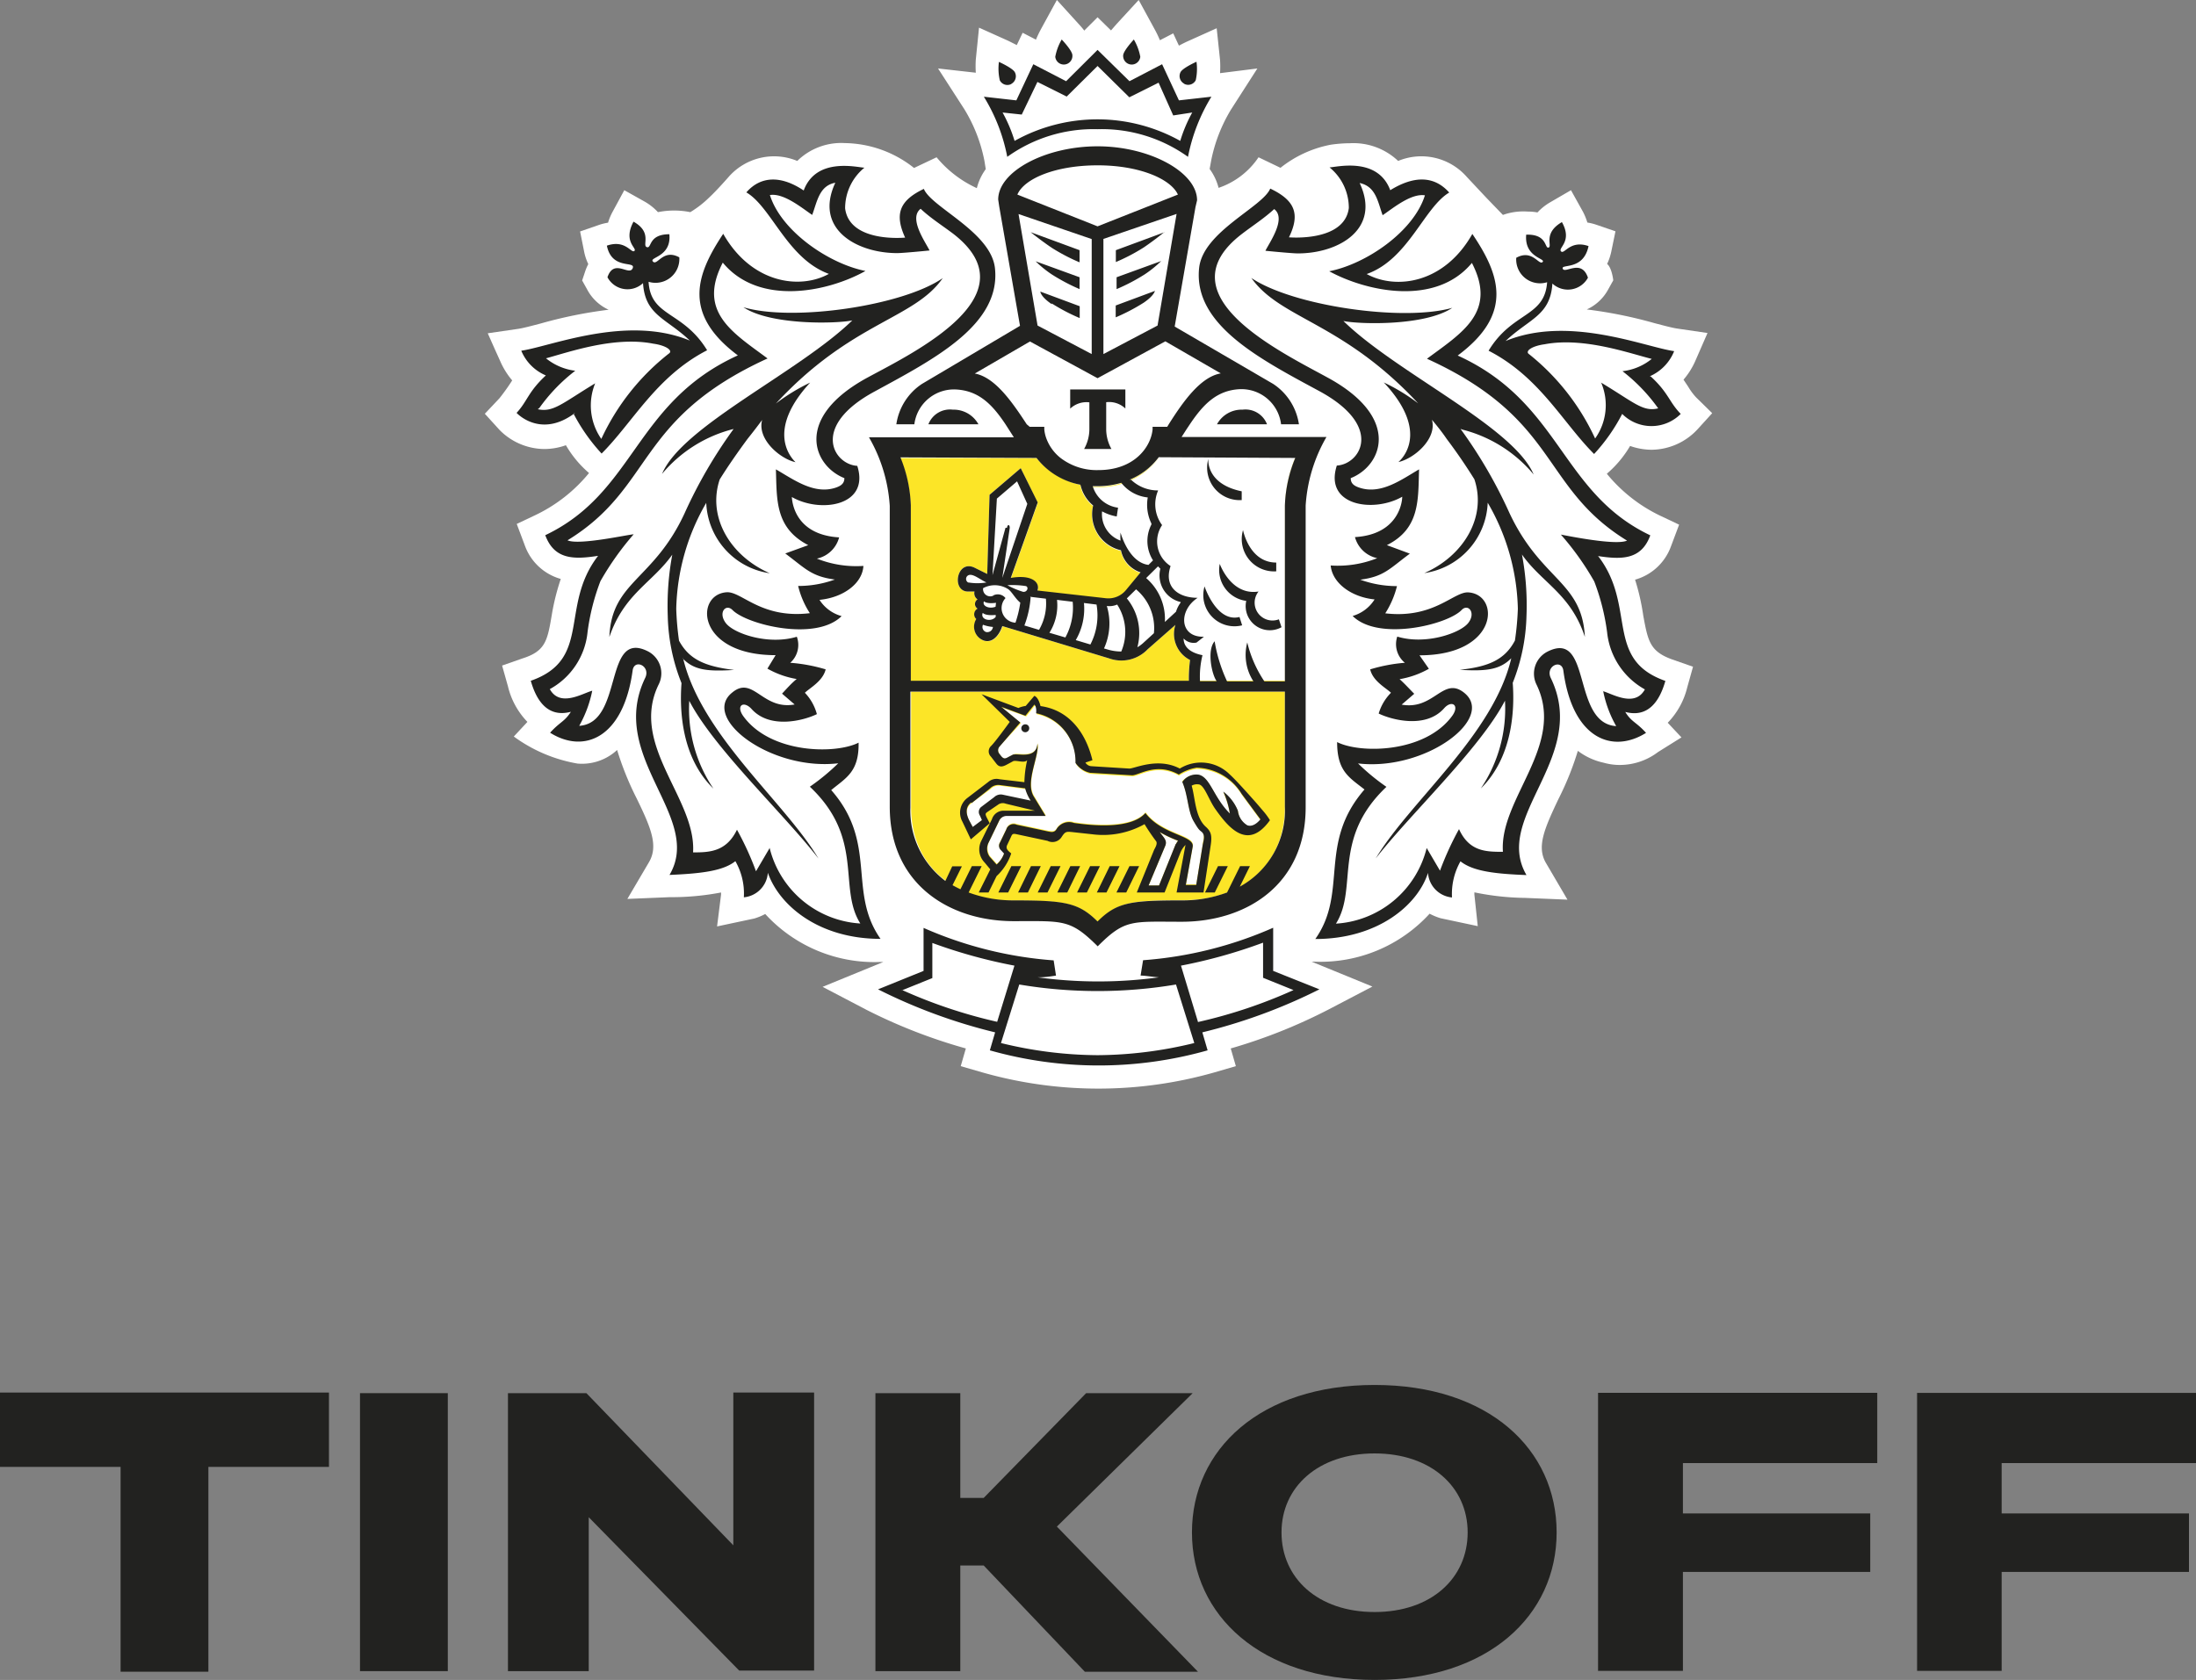 <svg id="Layer_1" data-name="Layer 1" xmlns="http://www.w3.org/2000/svg" viewBox="0 0 150.06 114.82"><rect x="0" y="0" width="150.06" height="114.82" fill="#808080" stroke="none"/><defs><style>.cls-1,.cls-5{fill:#222220;}.cls-2{fill:#dee0e2;}.cls-2,.cls-4,.cls-5{fill-rule:evenodd;}.cls-3{fill:#fff;}.cls-4{fill:#fce527;}</style></defs><title>13</title><path class="cls-1" d="M8.24,100.26H0V95.18H22.48v5.08H14.24v14h-6Z" transform="translate(0 0)"/><path class="cls-1" d="M24.6,114.22v-19h6v19Z" transform="translate(0 0)"/><path class="cls-1" d="M50.11,105.62V95.18h5.52v19H50.51L40.23,103.7v10.52H34.71v-19h5.36Z" transform="translate(0 0)"/><path class="cls-1" d="M65.62,114.22h-5.8v-19h5.8v7.16h1.6l7-7.16h7.28l-9.28,9.12,9.64,9.92H74.13L67.22,107h-1.6Z" transform="translate(0 0)"/><path class="cls-1" d="M106.37,104.74c0,5.68-4.68,10.08-12.44,10.08s-12.48-4.4-12.48-10.08,4.68-10.08,12.48-10.08S106.37,99.06,106.37,104.74Zm-6.08,0c0-3.12-2.52-5.4-6.36-5.4s-6.36,2.28-6.36,5.4,2.48,5.44,6.36,5.44S100.29,107.86,100.29,104.74Z" transform="translate(0 0)"/><path class="cls-1" d="M115,100v3.44h12.8v4H115v6.76h-5.8v-19h19.08V100Z" transform="translate(0 0)"/><path class="cls-1" d="M136.78,100v3.44h12.8v4h-12.8v6.76H131v-19h19.08V100Z" transform="translate(0 0)"/><path class="cls-2" d="M56.8,53.95c1-.83,1.91-1.24,1.87-3.24-1.57.8-6,.76-7.87-1.8-.53-.73,0-1.09.54-.52,1.27,1.44,3.62.79,4.48.37A3.39,3.39,0,0,0,55,47.34c.32-.32,1.23-.79,1.42-1.6A11.35,11.35,0,0,0,54,45.29a1.63,1.63,0,0,0,.46-1.78c-1.93.59-4.31-.21-4.85-.93s0-1.36.46-.9c1,1,5.69,2.16,7.45.41A2.62,2.62,0,0,1,56,41c1.63-.16,2.93-1.12,3-2.32a7.25,7.25,0,0,1-3.18-.5,2,2,0,0,0,1.52-1.45c-3-.18-3.22-2.39-3.23-2.76,1.94,1.12,5.36.62,4.47-2.13-1.61-.09-3.24-2.7,1.2-5.1,4-2.18,8.62-4.54,8.22-8.41-.27-2.48-4.35-4.17-4.87-5.43-1.7.81-2,1.75-1.28,3.33,0,0-3.8.38-4.1-2a3.58,3.58,0,0,1,1.32-2.78c-.43,0-3.29-.77-4.15,1.57-1.61-1.09-3-1.06-4.06.1,1.72,1,2.79,4.53,5.64,5.57-2,1.1-5.31.64-7.22-2.74-1.81,2.73-2.85,5.43,1,8.31-7.07,3.22-7,9.36-13.16,12.29.63,1.67,1.94,1.67,3.61,1.41-2.66,3.45-.39,7.07-4.6,8.54.39,1.41,1.18,2.53,2.74,2.12-.44.69-.73.67-1.42,1.43,2.3,1.45,5,.4,5.65-4.25.11-.83,1.25-.31.86.5-2.62,5.42,4,9.5,1.66,13.48,2.07-.09,3.64-.25,4.51-.95a4.47,4.47,0,0,1,.58,2.48,1.81,1.81,0,0,0,1.64-1.68c.75,2.18,3.42,4.51,7.71,4.51-2.27-3.23-.16-6.52-3.37-10.22m-4.23,4-.92,1.56a20,20,0,0,0-1.3-2.84c-.73,1.52-1.9,1.55-3,1.55C47.58,54.58,43,50.93,45,46.79a1.68,1.68,0,0,0-.72-2.28c-3.06-1.55-1.64,4.89-4.7,5.08a8.16,8.16,0,0,0,.89-2.39c-.65.17-2.21,1.16-2.91-.11a5,5,0,0,0,2.58-3.9,15,15,0,0,1,.88-3.48,19.5,19.5,0,0,1,2.27-3.2c-.31,0-3.75.77-4.52.41,5.95-3.65,4.61-8.3,13.67-12.43-2.38-1.77-4.81-3.17-3.07-6.55,2.48,3,7.2,2,9.75.56-2.52-.5-5.77-2.72-6.54-5.19,1-.15,2.18.88,2.89,1.36.34-.91.48-2,1.58-2.2-1.47,3.16,1.44,4.8,4.22,4.81.43,0,2.23-.18,2.23-.18-.29-.59-1.45-2.2-.6-2.86.68.64,1.49,1.15,2.23,1.71,5.4,4.18-2.57,8.05-5.83,9.81-5.12,2.76-3.75,6.05-1.61,6.89,0,.37-.24.54-.59.65-1.49.5-2.9-.57-4.09-1.25.07,2.06-.07,4,2.21,5.18l-1.57.58c1.35,1,1.76,1.57,3.39,1.78a7.37,7.37,0,0,1-2.51.44,6,6,0,0,0,.8,1.86c-3.33.4-4.66-1.51-5.69-1.43-2.2.16-2.06,4.3,3.35,4.3l-.56.93a6.15,6.15,0,0,0,2,.71c-.36.29-.71.68-1,1l.86.74c-2.21.4-2.83-2-4.26-.82-2.18,1.73,2.63,5.38,7.25,4.84a15,15,0,0,1-1.94,1.61c3.76,3.55,1.91,6.9,3.45,9.35a6.81,6.81,0,0,1-6.21-5.17" transform="translate(0 0)"/><path class="cls-2" d="M46.64,45c.78.81,1.73.9,3.52.78-2-.24-3.08-.72-3.77-2a19.14,19.14,0,0,1-.2-2.17,15.05,15.05,0,0,1,2.06-7.25,5.07,5.07,0,0,0,4.34,4.81c-2.7-1.18-4.29-3.84-3.42-6.41.56-.9,1.2-1.83,1.91-2.77.36-.46.7-.89,1-1.3-.36,1.31,1.22,2.67,2.29,2.89-.58-.56-1.81-2.39,1-5.44a13,13,0,0,0-2.34,1.43c5.18-5.6,9.44-5.76,11.4-8.58-2.84,1.94-10.34,3-13.71,2.07,1.86,1.24,6.35,1.13,7.44.9-3.66,3.56-11.64,7.23-13,10.5a9.32,9.32,0,0,1,4.89-3.08,32.47,32.47,0,0,0-3.34,5.74c-2.12,4.61-5,4.67-5.15,8.48,1-3,2.94-3.7,4.3-5.64a19,19,0,0,0-.31,4.19,13.06,13.06,0,0,0,.94,4.59c-.14,1.88,0,5.09,2.19,7.22a9.73,9.73,0,0,1-1.65-6c1.69,3.26,6.5,7.76,8.83,10.78-2.33-3.89-8-8.43-9.26-13.68" transform="translate(0 0)"/><path class="cls-2" d="M99.93,29.34a9.34,9.34,0,0,1,4.89,3.08c-1.38-3.27-9.37-6.94-13-10.5,1.1.23,5.59.35,7.45-.9-3.37.92-10.88-.13-13.71-2.07,2,2.82,6.22,3,11.4,8.58a12.94,12.94,0,0,0-2.34-1.43c2.85,3.05,1.62,4.87,1,5.44,1.06-.23,2.65-1.58,2.29-2.89.34.41.69.85,1,1.3.71.94,1.34,1.87,1.9,2.77.86,2.57-.73,5.23-3.42,6.41a5.06,5.06,0,0,0,4.33-4.81,15,15,0,0,1,2.06,7.25,19.14,19.14,0,0,1-.2,2.17c-.69,1.31-1.8,1.79-3.76,2,1.79.11,2.73,0,3.52-.78-1.23,5.24-6.93,9.79-9.26,13.68,2.33-3,7.14-7.52,8.83-10.78a9.74,9.74,0,0,1-1.65,6c2.15-2.12,2.32-5.33,2.18-7.22a13.19,13.19,0,0,0,.94-4.59,18.58,18.58,0,0,0-.31-4.19c1.36,1.94,3.33,2.68,4.3,5.64-.18-3.81-3-3.87-5.15-8.48a32.16,32.16,0,0,0-3.34-5.74" transform="translate(0 0)"/><path class="cls-2" d="M109.17,38c1.67.26,3,.26,3.61-1.41-6.15-2.93-6.1-9.07-13.16-12.29,3.88-2.88,2.84-5.59,1-8.31-1.91,3.38-5.2,3.84-7.22,2.74,2.85-1,3.92-4.55,5.64-5.57C98,12,96.62,11.93,95,13c-.87-2.33-3.72-1.57-4.15-1.57a3.58,3.58,0,0,1,1.32,2.78c-.3,2.34-4.09,2-4.09,2,.76-1.58.43-2.52-1.28-3.33-.52,1.26-4.6,2.95-4.86,5.43-.41,3.88,4.18,6.23,8.21,8.41,4.44,2.4,2.81,5,1.2,5.1-.89,2.76,2.53,3.25,4.47,2.13,0,.37-.25,2.58-3.23,2.76a2,2,0,0,0,1.52,1.45,7.3,7.3,0,0,1-3.18.5c.11,1.2,1.41,2.16,3,2.32a2.61,2.61,0,0,1-1.51,1.13c1.76,1.75,6.49.6,7.45-.41.44-.46,1,.2.46.89s-2.92,1.52-4.85.93A1.64,1.64,0,0,0,96,45.29a11.34,11.34,0,0,0-2.37.45c.18.81,1.1,1.28,1.42,1.6a3.4,3.4,0,0,0-.84,1.42c.86.42,3.22,1.07,4.48-.37.51-.57,1.07-.21.55.52-1.86,2.56-6.3,2.6-7.87,1.8,0,2,.82,2.41,1.87,3.25-3.21,3.7-1.09,7-3.36,10.22,4.28,0,7-2.33,7.71-4.51a1.81,1.81,0,0,0,1.64,1.68,4.54,4.54,0,0,1,.58-2.48c.87.7,2.45.86,4.51.95-2.34-4,4.29-8.05,1.66-13.48-.39-.81.75-1.33.86-.5.61,4.64,3.35,5.7,5.65,4.25-.69-.76-1-.74-1.42-1.43,1.55.41,2.34-.71,2.74-2.12-4.21-1.48-1.94-5.09-4.6-8.54m.35,9.23a7.86,7.86,0,0,0,.88,2.4c-3.06-.2-1.64-6.64-4.7-5.09a1.68,1.68,0,0,0-.72,2.28c2,4.14-2.56,7.79-2.3,11.42-1.13,0-2.3,0-3-1.55a20.13,20.13,0,0,0-1.3,2.84l-.92-1.56a6.82,6.82,0,0,1-6.21,5.17c1.54-2.45-.31-5.79,3.45-9.35a14.78,14.78,0,0,1-1.94-1.61c4.62.55,9.43-3.11,7.24-4.84-1.43-1.13-2.06,1.22-4.26.82l.86-.74c-.3-.3-.65-.69-1-1a6.12,6.12,0,0,0,2-.71L97,44.78c5.41,0,5.54-4.14,3.35-4.3-1-.08-2.37,1.82-5.69,1.43a6.25,6.25,0,0,0,.8-1.86,7.38,7.38,0,0,1-2.51-.44c1.63-.21,2-.76,3.39-1.78l-1.57-.58C97,36.11,96.9,34.13,97,32.07c-1.19.69-2.6,1.75-4.08,1.25-.35-.12-.59-.28-.59-.65,2.14-.84,3.5-4.13-1.61-6.89C87.42,24,79.45,20.14,84.85,16c.74-.56,1.54-1.07,2.22-1.71.85.65-.31,2.26-.6,2.86,0,0,1.8.18,2.22.18,2.78,0,5.7-1.66,4.23-4.81,1.11.23,1.24,1.29,1.57,2.2.71-.48,1.94-1.51,2.89-1.36-.77,2.47-4,4.69-6.54,5.19,2.55,1.39,7.27,2.42,9.75-.56,1.74,3.37-.68,4.78-3.07,6.55,9.07,4.14,7.73,8.78,13.68,12.43-.77.36-4.22-.36-4.52-.41a19.23,19.23,0,0,1,2.28,3.2,15.11,15.11,0,0,1,.88,3.48,5.05,5.05,0,0,0,2.58,3.9c-.7,1.27-2.25.28-2.9.11" transform="translate(0 0)"/><path class="cls-2" d="M66.34,57.37l1.29-1.1-.2-.4c-.14-.28-.07-.3.08-.41L68.2,55a.54.54,0,0,1,.52-.07l2,.48H68.61a.83.83,0,0,0-.82.59l-.15.31-.56,1.14a1.29,1.29,0,0,0,.21,1.51l.39.46L66.88,61h.67l.55-1.12a3.64,3.64,0,0,0,1-1.55c-.23-.19-.4-.32-.27-.59l.25-.53c.08-.18.11-.25.35-.2l2.15.47a.75.75,0,0,0,.95-.24c.3-.45.34-.4,1-.33l1.1.12a5.78,5.78,0,0,0,3.58-.7,14.06,14.06,0,0,0,.8,1.19c.07.13,0,.32-.14.56L77.68,61h1.9l1.08-2.69a1.54,1.54,0,0,1,.36-.56L80.4,61h1.84l.49-3.22c.11-.71,0-.94-.3-1.24-.77-.65-.75-2-1-2.84a.74.74,0,0,1,.46-.09c.4,0,.7,1.07,1.18,1.72.94,1.33,2.23,2.79,3.71.73a4.8,4.8,0,0,0-.48-.65l-.41-.48c-.24-.27-1.38-1.57-1.86-2a2.78,2.78,0,0,0-3.41-.4c-1.5-.78-3.08,0-3.46,0l-2.58-.16a.51.51,0,0,1-.42-.25l.48-.16c-.45-1.87-1.58-3.44-3.55-3.7,0,0-.12-.59-.41-.71l-.59.69a2,2,0,0,0-.5.14l-2.52-.94L69,49.33S68,50.72,67.71,51a.51.51,0,0,0,0,.71l.37.48c.19.25.4.24.7.08l.41-.21c.18-.15.79.15,1-.09A7.63,7.63,0,0,0,70,53.46l-1.7-.2a.86.86,0,0,0-.77.18l-1.45,1.11a1.26,1.26,0,0,0-.33,1.6Zm14,.32L79.2,60.52h-.71l1.15-2.74c.12-.35-.11-.52-.39-.91a8.32,8.32,0,0,0,1.25.6,1.39,1.39,0,0,0-.14.22M69.27,51.55l-.33.17c-.23.13-.34.19-.54-.06l-.14-.18a.37.37,0,0,1,.05-.46l1.41-1.65-1.3-1.07,1.66.61.61-.76c.18.15.12.59.12.59a3.36,3.36,0,0,1,2.69,3.39,1.61,1.61,0,0,0,1,.69l2.87.17c.47,0,1.66-.91,3.19,0a3.05,3.05,0,0,1,1.22-.47,3.72,3.72,0,0,1,3.08,1.78C85.39,55,86.13,56,86.13,56c-.32.38-.63.5-.89.41a1.32,1.32,0,0,1-.65-1,3.13,3.13,0,0,0-1-1.31,6,6,0,0,1,.44,1.5c-1.12-1.11-1.33-2.47-2.12-2.65a1.15,1.15,0,0,0-1.13.5c.4.92.38,2,.78,2.69.31.53.37.58.51.7.33.24.14.66.09,1l-.43,2.66h-.71l.47-2.61c.14-.79-2.09-.79-3.23-2.31-1,1.14-3.7.85-4.88.67a1,1,0,0,0-1.2.43c-.15.27-.41.19-.57.15l-2.15-.46a.52.52,0,0,0-.71.33l-.43.89a.4.4,0,0,0,.08.53l.21.22a1.77,1.77,0,0,1-.51.75l-.47-.53a.94.94,0,0,1-.06-1l.7-1.45a.56.56,0,0,1,.52-.33l2.66,0-.82-1.33c-.61-1,.4-2.77.25-3.61-.08,1.12-1.43.61-1.65.76M66.38,54.9l1.26-1a.78.78,0,0,1,.63-.25l1.78.23a2.9,2.9,0,0,0,.38.85l-1.89-.4a.65.65,0,0,0-.6.16l-.9.68a.45.45,0,0,0-.08.58l.15.31-.63.47-.24-.45c-.24-.48-.26-.92.14-1.23" transform="translate(0 0)"/><path class="cls-2" d="M71.86,20.72a13.23,13.23,0,0,0,1.91,1v-.81l-2.69-1s0,.33.78.86" transform="translate(0 0)"/><path class="cls-2" d="M73.77,19.74v-.81l-3.05-1.09a7.48,7.48,0,0,0,1.14.92,13,13,0,0,0,1.91,1" transform="translate(0 0)"/><path class="cls-2" d="M73.77,17.9v-.82l-3.34-1.23s.65.53,1.43,1.06a13.23,13.23,0,0,0,1.91,1" transform="translate(0 0)"/><path class="cls-2" d="M83.16,29h3.42a1.59,1.59,0,0,0-1.67-1,1.92,1.92,0,0,0-1.75,1" transform="translate(0 0)"/><path class="cls-2" d="M79.58,15.86l-3.34,1.23v.82a12.86,12.86,0,0,0,1.91-1c.78-.53,1.43-1.06,1.43-1.06" transform="translate(0 0)"/><path class="cls-2" d="M78.94,19.86l-2.69,1v.81a13.24,13.24,0,0,0,1.91-1c.78-.53.78-.86.78-.86" transform="translate(0 0)"/><path class="cls-2" d="M79.3,17.84l-3,1.09v.81a12.82,12.82,0,0,0,1.91-1,7.4,7.4,0,0,0,1.14-.92" transform="translate(0 0)"/><path class="cls-2" d="M65.11,28a1.58,1.58,0,0,0-1.67,1h3.42a1.93,1.93,0,0,0-1.75-1" transform="translate(0 0)"/><path class="cls-2" d="M81.8,13.67C81.8,11.75,78.57,10,75,10s-6.79,1.72-6.79,3.64l.08.47,1.42,8.16L63,26.23A4,4,0,0,0,61.25,29h1.23a2.73,2.73,0,0,1,2.84-2.38c1.55.08,2.47,1,3.39,2.38l.24.36.34.53h-9.9a10.69,10.69,0,0,1,1.42,4.69V55.14c0,5.3,4.07,7.82,8.48,7.82,3.4,0,3.86-.15,5.74,1.72C76.88,62.8,77.34,63,80.75,63c4.4,0,8.47-2.52,8.47-7.82V34.55a10.67,10.67,0,0,1,1.41-4.69H80.73l.34-.53.24-.36c.91-1.35,1.83-2.29,3.39-2.38A2.73,2.73,0,0,1,87.54,29h1.23A4,4,0,0,0,87,26.23L80.31,22.3l1.42-8.16Zm-12.2.94,5,1.71v7.86l-3.7-1.95Zm1.23,16.68a4.93,4.93,0,0,0,3,1.84,2.58,2.58,0,0,0,.87,1.42,2.53,2.53,0,0,0,1.9,3.06A2,2,0,0,0,78,39.12L76.9,40.33a1.53,1.53,0,0,1-1.36.56l-4.69-.53c.2-.52-.34-1.13-1.82-.87l1.84-5.15-1.13-2.4-2.13,1.82-.16,5.41-.9-.45c-1.19-.51-1.54,1.64-.41,1.65h.45a.51.51,0,0,0,.21.54.37.37,0,0,0,0,.63.44.44,0,0,0-.09.71,1,1,0,0,0,.55,1.48c.67.18,1.09-.55,1.23-1L75.79,45a2.49,2.49,0,0,0,2.63-.62l1.9-1.67a2,2,0,0,0,1,2.4,9.9,9.9,0,0,0-.08,1.42h-19v-12a9.49,9.49,0,0,0-.71-3.27Zm7.85,4.56a2.47,2.47,0,0,0,.11,2.45l-.31.31c-1.37-.17-1.91-2.21-1.91-2.21a3.45,3.45,0,0,0,0,.54,1.91,1.91,0,0,1-1.26-2,3.23,3.23,0,0,0,1,.35l.09-.6a2.09,2.09,0,0,1-1.73-1.47l-.13,0,.51,0A5.71,5.71,0,0,0,76.62,33a2.64,2.64,0,0,0,1.81,1.05,2.9,2.9,0,0,0,.24,1.78m2,5.4a2,2,0,0,0-.32.63l-.76.7a3.68,3.68,0,0,0-1.28-3l.81-.8.16.16a1.88,1.88,0,0,0,1.39,2.28M77,40.89l.63-.61a3.43,3.43,0,0,1,1.22,3l-.68.63a2.38,2.38,0,0,1-.43.33A3.74,3.74,0,0,0,77,40.89m-1.35.52h0a1.31,1.31,0,0,0,.69-.1,3.43,3.43,0,0,1,.28,3.22,3.41,3.41,0,0,1-.94-.14l-.24-.07a4.13,4.13,0,0,0,.19-2.91m-1.59-.2.89.11a4.34,4.34,0,0,1-.42,2.73l-1-.3a4.23,4.23,0,0,0,.57-2.55M72.23,41l1.07.13a4.25,4.25,0,0,1-.5,2.44l-1.09-.32A3.53,3.53,0,0,0,72.23,41m-4.35-.29a.49.49,0,0,1-.7-.51,1.69,1.69,0,0,1,1.7.06c.26.17.48.64.84.93a8,8,0,0,1-.33,1.37,1,1,0,0,1-.68-1.68.67.67,0,0,0-.84-.18m-.7,2a2.36,2.36,0,0,0,.68.16.39.39,0,0,1-.46.35.37.37,0,0,1-.22-.51m-1-2.87a.28.28,0,0,1,.14-.53c.3,0,.7.35,1.1.52a3.84,3.84,0,0,1-1.24,0m1,2.09c.21.21.86.13.86.13l0,.13c-.28.38-1.07.21-.89-.26m.87-.43c-.47.19-.94-.07-.79-.37.22.2.82.1.82.1Zm.68-5.4-.89,3.24.3-5.23,1.38-1.18.7,1.54-1.77,5.08L69,36.07c0-.24-.15-.26-.19,0M68.84,40A5.62,5.62,0,0,1,70.1,40c.21.09.07.43-.2.4A5.64,5.64,0,0,1,68.84,40m1.55.79,1.08.13A3.57,3.57,0,0,1,71,43l-1-.3a6.69,6.69,0,0,0,.42-2M87.8,55.14a5.93,5.93,0,0,1-3.08,5.46l.69-1.4h-.67L83.86,61a8.72,8.72,0,0,1-3.11.54c-3.51,0-4.44.14-5.74,1.44-1.3-1.29-2.23-1.44-5.74-1.44a8.84,8.84,0,0,1-3.1-.53h0l.88-1.8h-.67l-.78,1.58c-.18-.09-.36-.18-.54-.28l.64-1.29h-.66l-.48,1a6,6,0,0,1-2.39-5V47.27H87.8Zm.71-23.85a9.3,9.3,0,0,0-.72,3.27v12H86.4a8.16,8.16,0,0,1-1.17-2.66,3.33,3.33,0,0,0,.42,2.66h-1.8A10.52,10.52,0,0,1,83,43.83c-.54.61-.2,2.27.14,2.73H82a6,6,0,0,1,.17-1.78c-.62-.12-1.29-.45-1.29-1.14a.93.93,0,0,0,.88.29l.51-.4c-1.69.05-1.76-1.79-.43-2.66-1.33,0-2.33-.75-1.84-2.17a2,2,0,0,1-.58-2.8,2.39,2.39,0,0,1-.27-2.37,2.64,2.64,0,0,1-1.85-.73l-.11,0a4.69,4.69,0,0,0,2-1.54Zm-5.09-5.78c-1.39.24-2.58,1.94-3.56,3.47l-.11.18h-1v.18c-.11,1.18-1.23,2.78-3.7,2.78a4.05,4.05,0,0,1-2.59-.83,3,3,0,0,1-1-1.42,2.49,2.49,0,0,1-.11-.53v-.18h-1L70.15,29c-1-1.53-2.17-3.22-3.55-3.47l3.77-2.19L75,25.84l4.63-2.52ZM79.1,22.23l-3.7,1.95V16.32l5-1.71ZM75,15.45l-5.49-2.17c.46-1.1,2.62-2,5.49-2s5,.94,5.49,2Z" transform="translate(0 0)"/><path class="cls-2" d="M87.22,39v-.6c-1.84,0-2.27-2.22-2.27-2.22A2.22,2.22,0,0,0,87.22,39" transform="translate(0 0)"/><path class="cls-2" d="M84.88,42.74l-.19-.57c-1.57.4-2.38-2.09-2.38-2.09a2.12,2.12,0,0,0,2.57,2.66" transform="translate(0 0)"/><path class="cls-2" d="M86,40.42c-1.88.3-2.65-1.89-2.65-1.89a2.13,2.13,0,0,0,1.81,2.53,1.65,1.65,0,0,0,2.42,1.8l-.18-.54A1.22,1.22,0,0,1,86,40.42" transform="translate(0 0)"/><path class="cls-2" d="M84.85,34.17l0-.6c-2.48-.51-2.27-2.22-2.27-2.22a2.22,2.22,0,0,0,2.26,2.82" transform="translate(0 0)"/><polygon class="cls-2" points="69.11 59.2 68.22 61 68.89 61 69.78 59.2 69.11 59.2"/><polygon class="cls-2" points="70.45 59.2 69.56 61 70.24 61 71.12 59.2 70.45 59.2"/><polygon class="cls-2" points="75.83 59.2 74.95 61 75.61 61 76.5 59.2 75.83 59.2"/><polygon class="cls-2" points="77.18 59.2 76.29 61 76.96 61 77.84 59.2 77.18 59.2"/><polygon class="cls-2" points="74.49 59.2 73.6 61 74.27 61 75.16 59.2 74.49 59.2"/><polygon class="cls-2" points="82.34 61 83.01 61 83.9 59.2 83.23 59.2 82.34 61"/><polygon class="cls-2" points="71.8 59.2 70.91 61 71.58 61 72.47 59.2 71.8 59.2"/><polygon class="cls-2" points="73.14 59.2 72.25 61 72.93 61 73.81 59.2 73.14 59.2"/><path class="cls-2" d="M70.1,49.5a.28.28,0,1,0,.23.28.26.26,0,0,0-.23-.28" transform="translate(0 0)"/><path class="cls-2" d="M75,8.81a10.11,10.11,0,0,1,6.18,1.9,12.34,12.34,0,0,1,1.6-4.11l-2.22.25L79.41,4.38,77.18,5.54,75,3.39,72.85,5.54,70.61,4.38,69.45,6.85,67.23,6.6a12.24,12.24,0,0,1,1.6,4.11A10.11,10.11,0,0,1,75,8.81m-5.18-1,1.06-2.24,2,1L75,4.49l2.17,2.14,2-1,1,2.24,1.3-.2a10.2,10.2,0,0,0-.82,1.94,11.61,11.61,0,0,0-11.32,0,10.09,10.09,0,0,0-.82-1.94Z" transform="translate(0 0)"/><path class="cls-2" d="M77.28,4.39a.59.59,0,0,0,.64-.54,3.67,3.67,0,0,0-.44-1.18s-.71.76-.73,1.08a.59.59,0,0,0,.53.63" transform="translate(0 0)"/><path class="cls-2" d="M80.92,5.71a.59.59,0,0,0,.79-.25,3.62,3.62,0,0,0,.05-1.26s-.94.42-1.09.71a.6.6,0,0,0,.25.79" transform="translate(0 0)"/><path class="cls-2" d="M72.74,4.39a.59.59,0,0,0,.54-.63c0-.33-.73-1.08-.73-1.08a3.7,3.7,0,0,0-.44,1.18.59.59,0,0,0,.63.54" transform="translate(0 0)"/><path class="cls-2" d="M69.1,5.71a.59.59,0,0,0,.24-.79c-.15-.29-1.09-.71-1.09-.71a3.61,3.61,0,0,0,.06,1.26.58.58,0,0,0,.79.25" transform="translate(0 0)"/><path class="cls-2" d="M112.74,25.71a3.15,3.15,0,0,0,1.67-1.7c-2-.29-7.21-2.48-11.52-.69,1.61-1.53,3.06-1.73,3.2-3.93a1.56,1.56,0,0,0,2.44-.4c-.44-1.31-1.57-.25-1.72-.61s1.41.16,1.77-1.55c-1.27-.44-1.65.6-1.88.36s.81-.67.06-2c-1.32.77-.63,1.65-.91,1.74s-.07-.93-1.54-.88c-.14,1.57,1.38,1.62,1.12,1.87s-.69-.9-1.8-.29a1.63,1.63,0,0,0,2.11,1.67c-.17,2.41-2.38,2-4,4.68,3.49,1.79,5.06,4.91,7.21,7.06a12.34,12.34,0,0,0,1.92-2.74,2.82,2.82,0,0,0,4,0c-.8-.82-.83-1.44-2.05-2.56m-3.38.44a3.93,3.93,0,0,1-.42,3.8,15.91,15.91,0,0,0-4.51-5.76c-.32-.2.17-.57,1.06-.68,2.69-.51,5.83.63,7.33,1a3.86,3.86,0,0,1-2,.84,12.12,12.12,0,0,1,2.44,2.54c-1.06.26-1.65-.4-3.92-1.77" transform="translate(0 0)"/><path class="cls-2" d="M87,66.35V63.41a27,27,0,0,1-8.89,2.22l-.17,1.05c.32,0,.72.08,1.25.12a30.42,30.42,0,0,1-8.28,0c.53,0,.93-.07,1.25-.12L72,65.64a26.93,26.93,0,0,1-8.89-2.22v2.94L60,67.62a37.39,37.39,0,0,0,8,2.94l-.36,1.23a27.44,27.44,0,0,0,14.88,0l-.36-1.23a37.4,37.4,0,0,0,8-2.94ZM61.62,67.69l2.08-.84v-2.4A35,35,0,0,0,69.31,66l-1.18,3.85a34.44,34.44,0,0,1-6.51-2.18M75,72.12a28.15,28.15,0,0,1-6.61-.83l1.25-4a32.46,32.46,0,0,0,10.71,0l1.25,4a28.26,28.26,0,0,1-6.61.83m6.88-2.25L80.71,66a35,35,0,0,0,5.61-1.57v2.4l2.08.84a34,34,0,0,1-6.51,2.18" transform="translate(0 0)"/><path class="cls-2" d="M39.18,28.26A12.39,12.39,0,0,0,41.1,31c2.15-2.15,3.73-5.27,7.21-7.06-1.65-2.71-3.86-2.26-4-4.68a1.64,1.64,0,0,0,2.1-1.67c-1.11-.61-1.5.6-1.8.29s1.27-.3,1.12-1.87c-1.46,0-1.19,1-1.54.88s.41-1-.91-1.74c-.75,1.38.27,1.81.06,2s-.61-.8-1.88-.36c.34,1.7,2,1,1.76,1.55s-1.28-.7-1.72.61a1.55,1.55,0,0,0,2.43.4c.14,2.21,1.59,2.39,3.2,3.93-4.31-1.79-9.55.41-11.52.7a3.14,3.14,0,0,0,1.67,1.69c-1.22,1.13-1.25,1.75-2,2.56,0,0,1.63,1.79,4,0m-2.44-.34a11.84,11.84,0,0,1,2.45-2.54,3.9,3.9,0,0,1-2-.85c1.5-.4,4.65-1.53,7.33-1,.88.12,1.38.48,1.06.68a15.91,15.91,0,0,0-4.52,5.76,3.94,3.94,0,0,1-.42-3.8c-2.27,1.37-2.86,2-3.92,1.77" transform="translate(0 0)"/><path class="cls-2" d="M73.12,26.62v1.3a1.63,1.63,0,0,1,1.31-.43v1.87a2.79,2.79,0,0,1-.35,1.32h1.87a2.8,2.8,0,0,1-.36-1.32V27.48a1.62,1.62,0,0,1,1.31.43v-1.3H73.12Z" transform="translate(0 0)"/><path class="cls-3" d="M115.91,27.17a4.22,4.22,0,0,1-.55-.74l-.32-.48a5.12,5.12,0,0,0,.81-1.29l.83-1.9-2.05-.3c-.35-.05-.91-.2-1.56-.37a30.69,30.69,0,0,0-4.64-.94,3.14,3.14,0,0,0,1.47-1.38l.34-.61s-.09-.85-.42-1.12a3.8,3.8,0,0,0,.29-.87l.28-1.36-1.31-.45a3.64,3.64,0,0,0-.61-.15,4.14,4.14,0,0,0-.33-.79L107.35,13l-1.41.82a3.75,3.75,0,0,0-.88.7,3.65,3.65,0,0,0-.67-.06,4.16,4.16,0,0,0-1.69.23l-1.13-1.17-1.34-1.43A4.13,4.13,0,0,0,95.54,11a4.45,4.45,0,0,0-3.3-1.21,9.56,9.56,0,0,0-1.3.1,7.87,7.87,0,0,0-3.44,1.58L86,10.75a5.36,5.36,0,0,1-2.73,2.09,3.76,3.76,0,0,0-.61-1.29l.1-.56a10.73,10.73,0,0,1,1.37-3.52l1.79-2.79L83.37,5a7.2,7.2,0,0,0,0-.9l-.23-2.17-2,.9c-.22.1-.41.2-.58.29l-.39-.84-.91.47a7.27,7.27,0,0,0-.37-.77L77.81,0,76.32,1.62c-.15.17-.28.32-.4.46L75,1.18l-.91.91c-.11-.15-.24-.3-.39-.46L72.22,0,71.16,1.94a7.73,7.73,0,0,0-.37.77l-.91-.47-.4.84-.58-.29-2-.9-.22,2.18a7,7,0,0,0,0,.9L64.1,4.68l1.8,2.79A10.64,10.64,0,0,1,67.27,11l.09.56a3.77,3.77,0,0,0-.61,1.3A7.75,7.75,0,0,1,64,10.75l-1.54.73a7.77,7.77,0,0,0-4.73-1.7A4.28,4.28,0,0,0,54.48,11a4.13,4.13,0,0,0-4.68,1.08S49,13,48.46,13.5a7,7,0,0,1-1.29,1,5.59,5.59,0,0,0-2.21,0,3.78,3.78,0,0,0-.89-.71L42.66,13l-.78,1.44a4,4,0,0,0-.33.78,3.68,3.68,0,0,0-.61.15l-1.3.45.27,1.35a3.58,3.58,0,0,0,.29.88,3.26,3.26,0,0,0-.2.46l-.22.66.34.61a3.12,3.12,0,0,0,1.47,1.39,30.64,30.64,0,0,0-4.64.94c-.65.17-1.21.32-1.56.37l-2.06.3.47,1.06.38.84A5.28,5.28,0,0,0,35,26a14.28,14.28,0,0,1-.87,1.22l-1,1.06,1,1.1a4.34,4.34,0,0,0,3.06,1.31,4.4,4.4,0,0,0,1.48-.26,7.4,7.4,0,0,0,1.58,1.9,10.64,10.64,0,0,1-3.63,2.86l-1.31.62.56,1.49a3.66,3.66,0,0,0,2.45,2.27A15.56,15.56,0,0,0,37.71,42c-.3,1.77-.42,2.5-2,3l-1.4.49.4,1.42a5.23,5.23,0,0,0,1.33,2.43l-.93,1a10.31,10.31,0,0,0,4.36,1.85,3.53,3.53,0,0,0,2.7-.93,20.62,20.62,0,0,0,1.33,3.3c1,2.05,1.5,3.27.84,4.38l-1.47,2.5,2.9-.12A17.9,17.9,0,0,0,49.27,61a1.33,1.33,0,0,1,0,.16L49,63.32l2.54-.54a3.93,3.93,0,0,0,.75-.31,10.11,10.11,0,0,0,7.86,3.28h.21l-4.15,1.7,3,1.57A36.73,36.73,0,0,0,66,71.66l-.35,1.21,1.52.44a28.93,28.93,0,0,0,15.77,0l1.51-.44-.35-1.21A36.75,36.75,0,0,0,90.78,69l3-1.57-4.15-1.7h.21a10.1,10.1,0,0,0,7.85-3.28,4.18,4.18,0,0,0,.75.31l2.54.54-.23-2.15c0-.05,0-.1,0-.16a18,18,0,0,0,3.46.38l2.9.12L105.65,59c-.66-1.11-.13-2.33.84-4.38a20.39,20.39,0,0,0,1.33-3.3,4.48,4.48,0,0,0,1.76.81,4.07,4.07,0,0,0,.91.15,4.32,4.32,0,0,0,2.81-.88l1.6-1-.94-1A5.24,5.24,0,0,0,115.29,47l.4-1.43-1.4-.49c-1.56-.55-1.68-1.28-2-3a15.45,15.45,0,0,0-.56-2.46,3.66,3.66,0,0,0,2.45-2.27l.56-1.49-1.31-.62a10.64,10.64,0,0,1-3.63-2.86,7.46,7.46,0,0,0,1.59-1.9,4.41,4.41,0,0,0,1.47.26h0A4.33,4.33,0,0,0,116,29.34l1-1.1Z" transform="translate(0 0)"/><path class="cls-4" d="M62.23,46.57v-12a9.43,9.43,0,0,0-.71-3.26h9.31a5.44,5.44,0,0,0,8.36,0h9.32a9.26,9.26,0,0,0-.71,3.26v12ZM75,63c-1.3-1.3-2.23-1.44-5.74-1.44-4.19,0-7-2.46-7-6.39V47.27H87.8v7.87c0,3.93-2.84,6.39-7,6.39-3.51,0-4.44.14-5.74,1.44" transform="translate(0 0)"/><path class="cls-3" d="M63.71,64.46v2.4l-2.08.84a34.24,34.24,0,0,0,6.51,2.18L69.32,66a35.41,35.41,0,0,1-5.61-1.57" transform="translate(0 0)"/><path class="cls-3" d="M75,67.7a28,28,0,0,1-5.36-.45l-1.25,4a26.61,26.61,0,0,0,13.21,0l-1.25-4A28,28,0,0,1,75,67.7" transform="translate(0 0)"/><path class="cls-3" d="M86.32,64.46A35.38,35.38,0,0,1,80.71,66l1.18,3.84a34,34,0,0,0,6.5-2.18l-2.08-.84Z" transform="translate(0 0)"/><path class="cls-3" d="M59.35,25.79C62.61,24,70.57,20.16,65.18,16c-.74-.57-1.55-1.08-2.23-1.71-.84.65.32,2.26.61,2.85,0,0-1.8.18-2.23.18-2.78,0-5.69-1.66-4.21-4.81-1.11.23-1.24,1.29-1.58,2.2-.71-.48-1.94-1.51-2.89-1.36.77,2.47,4,4.69,6.54,5.19-2.55,1.39-7.27,2.42-9.75-.57-1.74,3.37.69,4.78,3.06,6.55-9.06,4.13-7.73,8.78-13.67,12.43.77.36,4.21-.36,4.52-.41a19.7,19.7,0,0,0-2.27,3.19,15.16,15.16,0,0,0-.88,3.48,5,5,0,0,1-2.58,3.9c.7,1.27,2.25.28,2.9.11a8.15,8.15,0,0,1-.89,2.4c3.05-.2,1.64-6.64,4.7-5.09A1.69,1.69,0,0,1,45,46.8c-2,4.14,2.55,7.79,2.31,11.42,1.12,0,2.28,0,3-1.55a20.44,20.44,0,0,1,1.3,2.84l.91-1.55a6.8,6.8,0,0,0,6.21,5.16c-1.55-2.45.31-5.79-3.45-9.34a14.74,14.74,0,0,0,1.94-1.6c-4.61.54-9.43-3.11-7.24-4.84,1.43-1.13,2.05,1.22,4.26.82l-.86-.74c.3-.3.65-.69,1-1a6.12,6.12,0,0,1-2-.71l.56-.92c-5.4,0-5.54-4.14-3.35-4.3,1-.08,2.36,1.82,5.69,1.43a6,6,0,0,1-.8-1.86,7.29,7.29,0,0,0,2.51-.44c-1.62-.21-2-.75-3.39-1.78l1.57-.58c-2.28-1.14-2.14-3.12-2.21-5.18,1.19.69,2.59,1.75,4.09,1.25.36-.12.58-.28.59-.65-2.14-.84-3.5-4.13,1.61-6.89m-3.9.32c-2.85,3.05-1.62,4.88-1,5.44-1.06-.23-2.65-1.58-2.29-2.89-.34.41-.68.84-1,1.3-.71.94-1.34,1.87-1.9,2.77-.86,2.57.72,5.23,3.42,6.41a5.06,5.06,0,0,1-4.34-4.81,15,15,0,0,0-2.05,7.25,19.27,19.27,0,0,0,.2,2.17c.69,1.31,1.8,1.79,3.77,2-1.79.11-2.74,0-3.52-.79,1.22,5.24,6.93,9.79,9.25,13.68-2.32-3-7.14-7.52-8.83-10.78a9.72,9.72,0,0,0,1.65,6c-2.16-2.12-2.32-5.33-2.18-7.21a13.06,13.06,0,0,1-.94-4.59,19,19,0,0,1,.31-4.19c-1.36,1.94-3.33,2.68-4.3,5.63.19-3.8,3-3.86,5.15-8.48a32.49,32.49,0,0,1,3.34-5.74,9.32,9.32,0,0,0-4.88,3.07c1.38-3.27,9.36-6.94,13-10.49-1.1.23-5.58.35-7.44-.9,3.37.91,10.88-.13,13.71-2.07-2,2.81-6.21,3-11.4,8.57a13.33,13.33,0,0,1,2.35-1.43" transform="translate(0 0)"/><path class="cls-3" d="M109.84,43.2a15.15,15.15,0,0,0-.88-3.48,19.09,19.09,0,0,0-2.28-3.2c.31,0,3.75.77,4.52.41-5.95-3.65-4.61-8.29-13.67-12.43,2.38-1.77,4.81-3.18,3.07-6.55-2.48,3-7.21,2-9.75.57,2.52-.5,5.76-2.73,6.54-5.19-1-.15-2.18.88-2.89,1.36-.34-.91-.47-2-1.57-2.2,1.48,3.16-1.44,4.8-4.22,4.81-.43,0-2.22-.18-2.22-.18.29-.59,1.45-2.2.6-2.85-.68.64-1.48,1.15-2.22,1.71-5.4,4.18,2.57,8.05,5.83,9.81,5.11,2.76,3.75,6,1.61,6.89,0,.37.24.53.59.65,1.49.5,2.89-.57,4.08-1.25-.07,2.06.07,4-2.2,5.18l1.57.58c-1.35,1-1.76,1.57-3.38,1.78a7.32,7.32,0,0,0,2.51.44,6.27,6.27,0,0,1-.8,1.86c3.33.4,4.67-1.5,5.69-1.43,2.19.16,2.06,4.3-3.35,4.3l.56.92a6.1,6.1,0,0,1-2,.71c.36.29.71.68,1,1l-.86.74c2.2.4,2.83-2,4.26-.82,2.18,1.73-2.63,5.38-7.24,4.84a14.93,14.93,0,0,0,1.94,1.6c-3.76,3.55-1.91,6.9-3.45,9.35a6.83,6.83,0,0,0,6.21-5.17l.91,1.55a21,21,0,0,1,1.3-2.84c.73,1.52,1.9,1.55,3,1.55-.25-3.63,4.3-7.28,2.3-11.42a1.69,1.69,0,0,1,.72-2.28c3.06-1.55,1.64,4.89,4.7,5.09a7.91,7.91,0,0,1-.89-2.4c.65.17,2.2,1.16,2.9-.11a5.05,5.05,0,0,1-2.58-3.9m-5.72-5.26a18.64,18.64,0,0,1,.31,4.19,13.2,13.2,0,0,1-.94,4.59c.14,1.88,0,5.09-2.18,7.21a9.76,9.76,0,0,0,1.65-6c-1.69,3.26-6.5,7.76-8.83,10.78,2.33-3.89,8-8.43,9.26-13.68-.79.82-1.73.9-3.52.79,2-.24,3.07-.72,3.76-2a18.91,18.91,0,0,0,.2-2.17,15,15,0,0,0-2.06-7.25,5.06,5.06,0,0,1-4.34,4.81c2.69-1.18,4.28-3.84,3.42-6.41-.56-.9-1.19-1.82-1.9-2.77-.35-.45-.7-.89-1-1.3.36,1.31-1.22,2.66-2.29,2.89.58-.56,1.81-2.39-1-5.44a13.16,13.16,0,0,1,2.35,1.43c-5.18-5.6-9.44-5.75-11.4-8.57,2.84,1.94,10.34,3,13.71,2.07-1.86,1.24-6.35,1.13-7.44.9,3.65,3.55,11.65,7.23,13,10.49a9.33,9.33,0,0,0-4.88-3.07,32.29,32.29,0,0,1,3.34,5.74c2.13,4.61,5,4.67,5.16,8.48-1-3-2.94-3.7-4.3-5.63" transform="translate(0 0)"/><path class="cls-3" d="M79.19,31.3a5.15,5.15,0,0,1-4.18,2,6.14,6.14,0,0,1-1.19-.12,2.49,2.49,0,0,0,.87,1.41,2.53,2.53,0,0,0,1.9,3.06,2,2,0,0,0,1.35,1.51l-1,1.21a1.56,1.56,0,0,1-1.36.56l-4.69-.53c.2-.52-.34-1.12-1.82-.86l1.84-5.16L69.75,32l-2.13,1.82-.16,5.41-.92-.45c-1.18-.51-1.53,1.64-.4,1.65h.45a.51.51,0,0,0,.22.55.36.36,0,0,0,0,.63.45.45,0,0,0-.09.71,1,1,0,0,0,.55,1.48c.68.18,1.1-.55,1.24-1L75.79,45a2.49,2.49,0,0,0,2.63-.62l1.9-1.67a2,2,0,0,0,1,2.4,8.49,8.49,0,0,0-.08,1.41h6.57v-12a9.27,9.27,0,0,1,.71-3.27H79.19Z" transform="translate(0 0)"/><path class="cls-3" d="M68.26,51.5l.14.18c.2.24.31.19.54.06l.33-.18c.21-.16,1.57.36,1.64-.77.15.84-.85,2.62-.25,3.61l.81,1.34-2.66,0a.56.56,0,0,0-.52.34l-.7,1.44a1,1,0,0,0,.06,1l.47.53a1.82,1.82,0,0,0,.51-.76l-.21-.21a.4.4,0,0,1-.08-.53l.43-.89a.52.52,0,0,1,.71-.34l2.15.46c.16,0,.41.12.57-.15a1,1,0,0,1,1.2-.43c1.18.18,3.91.46,4.88-.68,1.14,1.52,3.37,1.52,3.23,2.31l-.47,2.61h.71l.43-2.66c0-.31.24-.74-.1-1-.14-.11-.2-.16-.51-.69-.41-.71-.38-1.77-.78-2.69A1.16,1.16,0,0,1,81.93,53c.79.19,1,1.55,2.12,2.66a5.9,5.9,0,0,0-.45-1.5,3.11,3.11,0,0,1,1,1.31,1.34,1.34,0,0,0,.65,1c.26.1.58,0,.89-.41,0,0-.74-1-1.28-1.73a3.69,3.69,0,0,0-3.07-1.78,3,3,0,0,0-1.22.46c-1.53-.86-2.72.05-3.19.05l-2.86-.17a1.63,1.63,0,0,1-1-.69,3.36,3.36,0,0,0-2.69-3.39s.06-.44-.11-.59l-.6.75-1.66-.61,1.3,1.07L68.31,51a.38.38,0,0,0-.05.46" transform="translate(0 0)"/><path class="cls-3" d="M66.38,54.9c-.4.31-.38.74-.14,1.23l.24.45.63-.48L67,55.79a.45.45,0,0,1,.08-.58l.9-.68a.63.63,0,0,1,.6-.16l1.89.4a2.89,2.89,0,0,1-.38-.84l-1.78-.23a.79.79,0,0,0-.63.24Z" transform="translate(0 0)"/><path class="cls-3" d="M78.49,60.52h.71l1.15-2.83a2,2,0,0,1,.14-.22,8.29,8.29,0,0,1-1.25-.59c.29.39.51.55.39.91Z" transform="translate(0 0)"/><path class="cls-3" d="M79.1,22.25l1.32-7.62-5,1.71v7.86ZM76.25,17.1l3.34-1.23s-.65.53-1.42,1.06a13,13,0,0,1-1.91,1Zm0,1.84,3-1.09a7.67,7.67,0,0,1-1.14.92,13.37,13.37,0,0,1-1.91,1Zm0,2,2.68-1s0,.33-.77.85a13.08,13.08,0,0,1-1.91,1Z" transform="translate(0 0)"/><path class="cls-3" d="M70.16,29l.11.18h1v.18a2.37,2.37,0,0,0,.11.53,3.06,3.06,0,0,0,1,1.42,4,4,0,0,0,2.59.83c2.47,0,3.59-1.6,3.7-2.78v-.18h1l.11-.18c1-1.53,2.17-3.22,3.55-3.47l-3.78-2.19L75,25.85l-4.63-2.52L66.6,25.52c1.38.24,2.57,1.94,3.55,3.47" transform="translate(0 0)"/><path class="cls-3" d="M74.62,24.19V16.33l-5-1.71,1.32,7.62Zm-.84-2.47a13.2,13.2,0,0,1-1.91-1c-.78-.53-.78-.86-.78-.86l2.69,1Zm0-4.62v.81a13,13,0,0,1-1.91-1c-.78-.53-1.43-1.06-1.43-1.06Zm0,1.84v.81a13.15,13.15,0,0,1-1.91-1,7.53,7.53,0,0,1-1.14-.92Z" transform="translate(0 0)"/><path class="cls-3" d="M75,11.26c-2.87,0-5,.94-5.49,2L75,15.47,80.5,13.3c-.47-1.1-2.61-2-5.48-2" transform="translate(0 0)"/><path class="cls-3" d="M75,8.12a11.78,11.78,0,0,1,5.66,1.47,9.84,9.84,0,0,1,.82-1.94l-1.3.2-1-2.24-2,1L75,4.51,72.85,6.65l-2-1L69.83,7.85l-1.3-.2a10,10,0,0,1,.82,1.94A11.78,11.78,0,0,1,75,8.12" transform="translate(0 0)"/><path class="cls-3" d="M110.82,25.39a3.9,3.9,0,0,0,2-.85c-1.5-.4-4.64-1.53-7.32-1-.89.12-1.38.48-1.06.68A15.88,15.88,0,0,1,108.93,30a3.93,3.93,0,0,0,.42-3.8c2.27,1.37,2.86,2,3.91,1.77a11.88,11.88,0,0,0-2.44-2.54" transform="translate(0 0)"/><path class="cls-3" d="M41.09,30a15.87,15.87,0,0,1,4.52-5.76c.32-.2-.18-.56-1.06-.68-2.68-.51-5.83.63-7.33,1a3.92,3.92,0,0,0,2,.85,11.82,11.82,0,0,0-2.44,2.54c1.06.26,1.65-.4,3.91-1.77a4,4,0,0,0,.42,3.8" transform="translate(0 0)"/><path class="cls-5" d="M56.8,54c1-.83,1.91-1.24,1.87-3.24-1.57.8-6,.76-7.87-1.8-.53-.73,0-1.09.54-.52,1.27,1.44,3.63.79,4.48.37A3.37,3.37,0,0,0,55,47.35c.32-.32,1.23-.79,1.42-1.6A11.31,11.31,0,0,0,54,45.3a1.63,1.63,0,0,0,.45-1.78c-1.93.59-4.3-.21-4.85-.93s0-1.36.46-.89c1,1,5.69,2.16,7.45.41A2.61,2.61,0,0,1,56,41c1.63-.16,2.93-1.12,3-2.32a7.27,7.27,0,0,1-3.18-.5,2,2,0,0,0,1.52-1.45c-3-.18-3.21-2.39-3.23-2.76,1.94,1.12,5.35.62,4.47-2.13-1.61-.09-3.24-2.7,1.2-5.09,4-2.18,8.62-4.54,8.21-8.41-.26-2.48-4.35-4.17-4.86-5.43-1.7.81-2,1.75-1.28,3.33,0,0-3.8.38-4.1-2a3.58,3.58,0,0,1,1.32-2.78c-.43,0-3.29-.77-4.15,1.56C53.4,12,52,12,51,13.15c1.72,1,2.79,4.53,5.64,5.57-2,1.1-5.3.64-7.22-2.74-1.81,2.73-2.85,5.43,1,8.31-7.07,3.22-7,9.36-13.16,12.29.62,1.67,1.94,1.67,3.61,1.41-2.66,3.45-.39,7.07-4.6,8.54.4,1.41,1.19,2.53,2.74,2.12-.44.69-.73.67-1.42,1.43,2.3,1.45,5,.4,5.64-4.25.11-.83,1.25-.31.86.5-2.62,5.42,4,9.5,1.66,13.47,2.07-.09,3.64-.25,4.5-.94a4.44,4.44,0,0,1,.58,2.47,1.81,1.81,0,0,0,1.64-1.68c.75,2.18,3.42,4.52,7.7,4.52C57.9,60.94,60,57.65,56.8,54m-4.23,4-.91,1.55a20.44,20.44,0,0,0-1.3-2.84c-.73,1.52-1.9,1.55-3,1.55C47.59,54.59,43,50.94,45,46.8a1.69,1.69,0,0,0-.72-2.28c-3.06-1.55-1.64,4.89-4.7,5.09a8.15,8.15,0,0,0,.89-2.4c-.65.17-2.2,1.16-2.9-.11a5,5,0,0,0,2.58-3.9,15.06,15.06,0,0,1,.88-3.48,19.63,19.63,0,0,1,2.27-3.2c-.31,0-3.74.77-4.52.41,5.95-3.65,4.61-8.29,13.67-12.43-2.38-1.77-4.81-3.18-3.06-6.55,2.48,3,7.2,2,9.75.57-2.52-.5-5.76-2.73-6.53-5.19.95-.15,2.18.88,2.89,1.36.34-.91.48-2,1.58-2.2-1.47,3.15,1.44,4.8,4.21,4.81.43,0,2.23-.18,2.23-.18-.29-.59-1.45-2.2-.61-2.85.68.64,1.49,1.15,2.23,1.71,5.4,4.18-2.57,8.05-5.83,9.81-5.11,2.76-3.74,6.05-1.61,6.89,0,.37-.24.53-.59.65-1.49.5-2.9-.57-4.09-1.25.07,2.06-.07,4,2.21,5.18l-1.57.57c1.35,1,1.76,1.57,3.39,1.78a7.32,7.32,0,0,1-2.51.44,6,6,0,0,0,.8,1.86c-3.33.4-4.66-1.5-5.69-1.43-2.2.16-2.06,4.3,3.35,4.3l-.56.92a6.11,6.11,0,0,0,2,.71c-.36.29-.7.68-1,1l.86.74c-2.21.4-2.83-2-4.26-.82-2.18,1.73,2.63,5.38,7.24,4.84a14.88,14.88,0,0,1-1.94,1.6c3.76,3.55,1.9,6.9,3.45,9.35a6.81,6.81,0,0,1-6.2-5.17" transform="translate(0 0)"/><path class="cls-5" d="M46.65,45c.78.82,1.73.9,3.52.79-2-.24-3.08-.72-3.77-2a19.64,19.64,0,0,1-.19-2.17,15,15,0,0,1,2.05-7.25,5.07,5.07,0,0,0,4.34,4.81c-2.7-1.18-4.28-3.84-3.42-6.41.56-.9,1.2-1.82,1.9-2.77.36-.45.7-.89,1-1.3-.36,1.31,1.22,2.66,2.28,2.89-.57-.56-1.81-2.39,1-5.44a13.37,13.37,0,0,0-2.34,1.43c5.18-5.6,9.44-5.75,11.4-8.57C61.67,20.91,54.17,22,50.8,21c1.86,1.24,6.35,1.13,7.44.9-3.66,3.55-11.64,7.23-13,10.49a9.3,9.3,0,0,1,4.89-3.07,32.47,32.47,0,0,0-3.34,5.74c-2.12,4.61-5,4.67-5.15,8.48,1-2.95,2.93-3.7,4.3-5.63a19.09,19.09,0,0,0-.31,4.19,13.09,13.09,0,0,0,.94,4.59c-.14,1.88,0,5.09,2.18,7.21a9.72,9.72,0,0,1-1.65-6c1.69,3.26,6.5,7.76,8.83,10.78-2.33-3.89-8-8.43-9.25-13.68" transform="translate(0 0)"/><path class="cls-5" d="M99.92,29.36a9.32,9.32,0,0,1,4.88,3.07c-1.38-3.27-9.37-6.94-13-10.49,1.1.23,5.58.35,7.44-.9C95.85,22,88.35,20.91,85.51,19c2,2.82,6.22,3,11.4,8.57a13.16,13.16,0,0,0-2.35-1.43c2.85,3.05,1.62,4.88,1,5.44,1.06-.23,2.65-1.58,2.29-2.89.34.41.69.84,1,1.3.71.94,1.34,1.87,1.9,2.77.86,2.57-.73,5.23-3.42,6.41a5.06,5.06,0,0,0,4.33-4.81,15,15,0,0,1,2.06,7.25,19.27,19.27,0,0,1-.2,2.17c-.69,1.31-1.8,1.79-3.77,2,1.8.11,2.74,0,3.52-.79-1.22,5.24-6.93,9.79-9.26,13.68,2.33-3,7.14-7.52,8.83-10.78a9.74,9.74,0,0,1-1.65,6c2.16-2.12,2.32-5.33,2.18-7.22a13.18,13.18,0,0,0,.94-4.58,18.64,18.64,0,0,0-.31-4.19c1.36,1.94,3.33,2.68,4.3,5.63-.19-3.8-3-3.86-5.16-8.48a32.24,32.24,0,0,0-3.34-5.74" transform="translate(0 0)"/><path class="cls-5" d="M109.16,38c1.67.26,3,.26,3.61-1.41-6.15-2.93-6.09-9.07-13.16-12.29,3.88-2.88,2.84-5.58,1-8.31-1.91,3.38-5.2,3.84-7.22,2.74,2.84-1,3.92-4.55,5.64-5.57C98,12,96.62,12,95,13c-.87-2.33-3.72-1.56-4.15-1.56a3.57,3.57,0,0,1,1.32,2.78c-.3,2.34-4.09,2-4.09,2,.77-1.58.43-2.52-1.28-3.33-.52,1.26-4.6,2.95-4.86,5.43-.41,3.88,4.18,6.23,8.21,8.41,4.44,2.4,2.81,5,1.2,5.09-.89,2.76,2.52,3.25,4.47,2.13,0,.37-.26,2.58-3.23,2.76a2,2,0,0,0,1.52,1.44,7.27,7.27,0,0,1-3.18.5c.11,1.2,1.41,2.16,3,2.32a2.63,2.63,0,0,1-1.5,1.13c1.76,1.75,6.49.6,7.45-.41.44-.46,1,.19.45.89s-2.92,1.52-4.85.93A1.64,1.64,0,0,0,96,45.3a11.23,11.23,0,0,0-2.37.45c.18.81,1.1,1.28,1.42,1.6a3.39,3.39,0,0,0-.84,1.42c.86.42,3.22,1.07,4.48-.37.51-.57,1.07-.21.55.52-1.86,2.56-6.3,2.6-7.87,1.8,0,2,.82,2.41,1.87,3.24-3.21,3.7-1.09,7-3.36,10.22,4.28,0,7-2.33,7.7-4.52a1.81,1.81,0,0,0,1.64,1.68,4.52,4.52,0,0,1,.58-2.47c.87.7,2.45.86,4.51.94-2.34-4,4.29-8.05,1.66-13.47-.39-.81.75-1.33.86-.5.62,4.65,3.34,5.7,5.65,4.25-.69-.76-1-.74-1.42-1.43,1.55.41,2.34-.71,2.74-2.12-4.2-1.48-1.94-5.09-4.6-8.54m.35,9.23a7.93,7.93,0,0,0,.89,2.4c-3.06-.2-1.64-6.64-4.7-5.09A1.69,1.69,0,0,0,105,46.8c2,4.14-2.56,7.79-2.3,11.42-1.13,0-2.3,0-3-1.55a20.86,20.86,0,0,0-1.3,2.84l-.91-1.55a6.82,6.82,0,0,1-6.2,5.17c1.54-2.45-.31-5.79,3.45-9.35a14.75,14.75,0,0,1-1.94-1.6c4.62.54,9.43-3.11,7.24-4.84-1.43-1.13-2.06,1.22-4.26.82l.86-.74c-.3-.3-.65-.69-1-1a6.1,6.1,0,0,0,2-.71L97,44.79c5.4,0,5.54-4.14,3.35-4.3-1-.08-2.36,1.82-5.69,1.43a6.25,6.25,0,0,0,.8-1.86,7.33,7.33,0,0,1-2.51-.44c1.63-.21,2-.75,3.39-1.78l-1.57-.58c2.28-1.14,2.13-3.12,2.2-5.18-1.19.69-2.6,1.75-4.08,1.25-.36-.12-.59-.28-.59-.65,2.14-.84,3.5-4.13-1.61-6.89C87.42,24,79.44,20.16,84.85,16c.74-.57,1.54-1.08,2.22-1.71.85.65-.31,2.26-.6,2.85,0,0,1.8.18,2.22.18,2.78,0,5.7-1.66,4.22-4.81,1.11.23,1.24,1.29,1.57,2.2.71-.48,1.94-1.51,2.89-1.36-.77,2.47-4,4.69-6.54,5.19,2.55,1.39,7.27,2.42,9.75-.57,1.74,3.37-.69,4.78-3.07,6.55,9.07,4.13,7.73,8.78,13.67,12.43-.77.36-4.21-.36-4.52-.41a19.09,19.09,0,0,1,2.28,3.2,15.15,15.15,0,0,1,.88,3.48,5.06,5.06,0,0,0,2.58,3.9c-.7,1.27-2.25.28-2.9.11" transform="translate(0 0)"/><path class="cls-5" d="M66.34,57.37l1.29-1.1-.2-.39c-.14-.28-.07-.3.08-.41L68.2,55a.54.54,0,0,1,.52-.07l2,.48H68.61a.83.83,0,0,0-.83.59l-.15.3-.56,1.14a1.29,1.29,0,0,0,.21,1.51l.39.47L66.88,61h.67l.55-1.12a3.69,3.69,0,0,0,1-1.55c-.23-.19-.4-.33-.27-.59l.25-.53c.08-.18.11-.25.35-.2l2.15.46a.74.74,0,0,0,.95-.24c.29-.45.33-.4,1-.33l1.1.12a5.78,5.78,0,0,0,3.58-.69,14.26,14.26,0,0,0,.8,1.18c.07.13,0,.32-.14.56L77.68,61h1.9l1.07-2.69a1.61,1.61,0,0,1,.36-.56L80.4,61h1.84l.49-3.22c.11-.71,0-.95-.3-1.24-.77-.65-.75-2-1-2.84a.73.73,0,0,1,.46-.09c.4,0,.7,1.06,1.18,1.72.94,1.33,2.23,2.79,3.71.73a4.62,4.62,0,0,0-.48-.65l-.41-.48c-.24-.27-1.38-1.57-1.86-2a2.77,2.77,0,0,0-3.41-.4c-1.5-.79-3.08,0-3.45,0l-2.58-.16a.51.51,0,0,1-.42-.25l.48-.16c-.45-1.87-1.58-3.43-3.55-3.7,0,0-.12-.59-.42-.7l-.59.69a1.94,1.94,0,0,0-.5.14l-2.52-.94L69,49.34S68,50.73,67.71,51a.5.5,0,0,0,0,.71l.37.48c.19.25.4.24.7.08l.41-.22c.18-.15.79.15,1-.09A7.43,7.43,0,0,0,70,53.46l-1.7-.2a.85.85,0,0,0-.76.18l-1.45,1.11a1.26,1.26,0,0,0-.33,1.6Zm14,.32L79.2,60.52h-.71l1.15-2.74c.12-.35-.11-.52-.39-.91a8.15,8.15,0,0,0,1.25.59,2,2,0,0,0-.14.22M69.27,51.55l-.33.17c-.23.13-.34.19-.54-.06l-.14-.18a.38.38,0,0,1,.05-.46l1.41-1.64-1.3-1.07,1.65.61.61-.76c.18.15.12.59.12.59a3.36,3.36,0,0,1,2.69,3.39,1.62,1.62,0,0,0,1,.68l2.87.17c.48,0,1.66-.91,3.19-.05a3.12,3.12,0,0,1,1.22-.47,3.71,3.71,0,0,1,3.07,1.78C85.39,55,86.13,56,86.13,56c-.32.38-.63.5-.89.41a1.34,1.34,0,0,1-.65-1,3.12,3.12,0,0,0-1-1.31,6,6,0,0,1,.45,1.5c-1.12-1.11-1.33-2.46-2.12-2.65a1.15,1.15,0,0,0-1.13.5c.4.92.37,2,.78,2.69.31.53.37.58.51.69.33.24.14.66.09,1l-.43,2.66h-.71l.47-2.61c.14-.79-2.08-.79-3.23-2.31-1,1.14-3.7.85-4.88.68a1,1,0,0,0-1.2.43c-.15.26-.41.18-.57.15l-2.15-.46a.52.52,0,0,0-.71.33l-.43.89a.41.41,0,0,0,.08.53l.2.22a1.79,1.79,0,0,1-.51.75l-.47-.53a.93.93,0,0,1-.06-1l.7-1.45a.56.56,0,0,1,.52-.34l2.66,0-.81-1.33c-.61-1,.4-2.77.25-3.61-.08,1.12-1.44.61-1.65.76M66.38,54.9l1.26-1a.79.79,0,0,1,.63-.25l1.78.23a2.89,2.89,0,0,0,.38.84l-1.89-.4a.65.65,0,0,0-.6.16l-.9.68a.44.44,0,0,0-.08.58l.14.31-.63.47-.24-.45c-.24-.48-.26-.92.14-1.23" transform="translate(0 0)"/><path class="cls-5" d="M71.87,20.74a13.2,13.2,0,0,0,1.91,1v-.81l-2.69-1s0,.33.78.86" transform="translate(0 0)"/><path class="cls-5" d="M73.77,19.76v-.81l-3-1.09a7.41,7.41,0,0,0,1.14.92,13.31,13.31,0,0,0,1.91,1" transform="translate(0 0)"/><path class="cls-5" d="M73.77,17.92V17.1l-3.34-1.23s.65.53,1.43,1.06a13,13,0,0,0,1.91,1" transform="translate(0 0)"/><path class="cls-5" d="M83.16,29h3.42a1.58,1.58,0,0,0-1.67-1,1.92,1.92,0,0,0-1.75,1" transform="translate(0 0)"/><path class="cls-5" d="M79.58,15.87,76.25,17.1v.81a13,13,0,0,0,1.91-1c.78-.53,1.42-1.06,1.42-1.06" transform="translate(0 0)"/><path class="cls-5" d="M78.93,19.88l-2.69,1v.81a13.25,13.25,0,0,0,1.91-1c.78-.53.78-.86.78-.86" transform="translate(0 0)"/><path class="cls-5" d="M79.3,17.86l-3,1.09v.81a13.12,13.12,0,0,0,1.91-1,7.57,7.57,0,0,0,1.14-.92" transform="translate(0 0)"/><path class="cls-5" d="M65.11,28a1.58,1.58,0,0,0-1.67,1h3.42a1.93,1.93,0,0,0-1.75-1" transform="translate(0 0)"/><path class="cls-5" d="M81.8,13.69C81.8,11.77,78.57,10,75,10s-6.79,1.72-6.79,3.64l.07.47,1.42,8.16L63,26.24A4,4,0,0,0,61.25,29h1.23a2.73,2.73,0,0,1,2.84-2.38c1.55.08,2.47,1,3.39,2.38l.23.36.34.53h-9.9a10.69,10.69,0,0,1,1.42,4.69V55.14c0,5.29,4.07,7.82,8.47,7.82,3.4,0,3.86-.15,5.74,1.72C76.88,62.8,77.34,63,80.75,63c4.4,0,8.47-2.52,8.47-7.82V34.56a10.68,10.68,0,0,1,1.42-4.69h-9.9l.34-.53.24-.36c.91-1.35,1.83-2.3,3.39-2.38A2.73,2.73,0,0,1,87.54,29h1.22A4,4,0,0,0,87,26.24l-6.73-3.92,1.42-8.16Zm-12.2.94,5,1.71v7.86l-3.7-1.95ZM70.83,31.3a4.92,4.92,0,0,0,3,1.83,2.57,2.57,0,0,0,.87,1.42,2.53,2.53,0,0,0,1.9,3.06,2,2,0,0,0,1.34,1.51l-1,1.21a1.55,1.55,0,0,1-1.36.56l-4.69-.53c.2-.52-.34-1.12-1.82-.86l1.84-5.16L69.75,32l-2.13,1.82-.16,5.41-.91-.45c-1.19-.51-1.54,1.64-.41,1.65h.45a.51.51,0,0,0,.21.54.37.37,0,0,0,0,.63.44.44,0,0,0-.09.71,1,1,0,0,0,.55,1.48c.67.18,1.09-.55,1.23-1L75.79,45a2.48,2.48,0,0,0,2.63-.62l1.9-1.67a2,2,0,0,0,1,2.4,10.1,10.1,0,0,0-.08,1.42h-19v-12a9.5,9.5,0,0,0-.71-3.27Zm7.85,4.55a2.46,2.46,0,0,0,.11,2.45l-.31.31c-1.37-.17-1.91-2.21-1.91-2.21a3.32,3.32,0,0,0,0,.55,1.91,1.91,0,0,1-1.26-2,3.16,3.16,0,0,0,1,.35l.09-.6a2.08,2.08,0,0,1-1.73-1.47l-.13,0,.51,0A5.7,5.7,0,0,0,76.62,33a2.64,2.64,0,0,0,1.81,1,2.92,2.92,0,0,0,.25,1.78m2,5.4a2.1,2.1,0,0,0-.32.63l-.76.7a3.69,3.69,0,0,0-1.28-3l.81-.8.16.16a1.87,1.87,0,0,0,1.39,2.28M77,40.9l.63-.62a3.44,3.44,0,0,1,1.22,3l-.69.63a2.44,2.44,0,0,1-.44.33A3.73,3.73,0,0,0,77,40.9m-1.35.52h0a1.32,1.32,0,0,0,.69-.1,3.43,3.43,0,0,1,.28,3.21,3.24,3.24,0,0,1-.94-.14l-.24-.07a4.11,4.11,0,0,0,.19-2.91m-1.59-.2.89.11a4.32,4.32,0,0,1-.42,2.73l-1-.3a4.25,4.25,0,0,0,.56-2.54M72.23,41l1.07.13a4.25,4.25,0,0,1-.5,2.44l-1.09-.32A3.52,3.52,0,0,0,72.23,41m-4.35-.29a.49.49,0,0,1-.7-.51,1.69,1.69,0,0,1,1.7.06c.26.17.48.64.84.93a7.63,7.63,0,0,1-.33,1.37,1,1,0,0,1-.68-1.68.67.67,0,0,0-.84-.18m-.7,2a2.47,2.47,0,0,0,.68.15.39.39,0,0,1-.46.35.36.36,0,0,1-.22-.5m-1-2.88a.28.28,0,0,1,.14-.53c.3,0,.71.35,1.1.52a3.77,3.77,0,0,1-1.24,0m1,2.09c.22.21.87.13.87.13l0,.13c-.28.38-1.07.21-.89-.26m.88-.43c-.46.18-.94-.07-.79-.37.22.2.82.1.82.1Zm.68-5.4-.89,3.24.3-5.23,1.38-1.18.7,1.54L68.49,39.5,69,36.08c0-.24-.15-.27-.19,0M68.84,40a5.73,5.73,0,0,1,1.27.06c.21.09.07.43-.2.39A5.62,5.62,0,0,1,68.84,40m1.55.79,1.08.13A3.57,3.57,0,0,1,71,43.05l-1-.3a6.7,6.7,0,0,0,.43-2M87.8,55.14a5.93,5.93,0,0,1-3.08,5.46l.69-1.4h-.67L83.85,61a8.71,8.71,0,0,1-3.11.54c-3.51,0-4.44.14-5.74,1.44-1.3-1.29-2.23-1.44-5.74-1.44A8.74,8.74,0,0,1,66.19,61h0l.89-1.8h-.67l-.78,1.58c-.19-.09-.36-.18-.54-.28l.64-1.29h-.66l-.47,1a6,6,0,0,1-2.39-5V47.27H87.8Zm.71-23.84a9.24,9.24,0,0,0-.71,3.27v12H86.4a8.14,8.14,0,0,1-1.17-2.66,3.33,3.33,0,0,0,.42,2.66h-1.8A10.48,10.48,0,0,1,83,43.83c-.54.61-.2,2.27.14,2.73H82a6.09,6.09,0,0,1,.17-1.78c-.63-.12-1.29-.44-1.29-1.14a.94.94,0,0,0,.88.28l.51-.4c-1.68.05-1.76-1.79-.43-2.66-1.34,0-2.33-.75-1.85-2.17a2,2,0,0,1-.58-2.8,2.39,2.39,0,0,1-.27-2.37,2.64,2.64,0,0,1-1.85-.73l-.11,0a4.68,4.68,0,0,0,2-1.54Zm-5.09-5.78c-1.39.24-2.58,1.94-3.55,3.47l-.11.18h-1v.18c-.11,1.18-1.23,2.78-3.7,2.78a4.06,4.06,0,0,1-2.59-.83,3.05,3.05,0,0,1-1-1.42,2.44,2.44,0,0,1-.11-.53v-.18h-1L70.16,29c-1-1.53-2.17-3.22-3.55-3.47l3.77-2.19L75,25.85l4.63-2.52ZM79.1,22.25l-3.7,1.95V16.33l5-1.71ZM75,15.47,69.52,13.3c.47-1.1,2.62-2,5.49-2s5,.94,5.48,2Z" transform="translate(0 0)"/><path class="cls-5" d="M87.21,39.05v-.6c-1.85,0-2.27-2.22-2.27-2.22a2.21,2.21,0,0,0,2.26,2.82" transform="translate(0 0)"/><path class="cls-5" d="M84.88,42.74l-.18-.57c-1.57.4-2.39-2.09-2.39-2.09a2.13,2.13,0,0,0,2.57,2.66" transform="translate(0 0)"/><path class="cls-5" d="M86,40.43c-1.88.3-2.65-1.89-2.65-1.89a2.13,2.13,0,0,0,1.81,2.53,1.65,1.65,0,0,0,2.41,1.8l-.18-.54A1.22,1.22,0,0,1,86,40.43" transform="translate(0 0)"/><path class="cls-5" d="M84.85,34.18l0-.6c-2.48-.51-2.28-2.22-2.28-2.22a2.22,2.22,0,0,0,2.26,2.82" transform="translate(0 0)"/><polygon class="cls-5" points="69.11 59.2 68.22 61 68.89 61 69.78 59.2 69.11 59.2"/><polygon class="cls-5" points="70.45 59.2 69.57 61 70.24 61 71.12 59.2 70.45 59.2"/><polygon class="cls-5" points="75.83 59.2 74.95 61 75.61 61 76.5 59.2 75.83 59.2"/><polygon class="cls-5" points="77.18 59.2 76.29 61 76.96 61 77.84 59.2 77.18 59.2"/><polygon class="cls-5" points="74.49 59.2 73.6 61 74.27 61 75.16 59.2 74.49 59.2"/><polygon class="cls-5" points="82.34 61 83.01 61 83.9 59.2 83.23 59.2 82.34 61"/><polygon class="cls-5" points="71.8 59.2 70.91 61 71.58 61 72.47 59.2 71.8 59.2"/><polygon class="cls-5" points="73.14 59.2 72.25 61 72.93 61 73.81 59.2 73.14 59.2"/><path class="cls-5" d="M70.1,49.51a.27.27,0,1,0,.23.27.26.26,0,0,0-.23-.27" transform="translate(0 0)"/><path class="cls-5" d="M75,8.83a10.11,10.11,0,0,1,6.18,1.89,12.33,12.33,0,0,1,1.6-4.11l-2.22.25L79.41,4.39,77.18,5.55,75,3.41,72.85,5.55,70.61,4.39,69.45,6.86l-2.22-.25a12.22,12.22,0,0,1,1.6,4.11A10.12,10.12,0,0,1,75,8.83m-5.18-1L70.89,5.6l2,1L75,4.51l2.17,2.14,2-1,1,2.24,1.3-.2a9.89,9.89,0,0,0-.82,1.94,11.61,11.61,0,0,0-11.32,0,10.08,10.08,0,0,0-.82-1.94Z" transform="translate(0 0)"/><path class="cls-5" d="M77.28,4.41a.59.59,0,0,0,.64-.53,3.66,3.66,0,0,0-.44-1.18s-.71.76-.73,1.08a.59.59,0,0,0,.53.63" transform="translate(0 0)"/><path class="cls-5" d="M80.92,5.73a.58.58,0,0,0,.79-.25,3.59,3.59,0,0,0,.05-1.26s-.94.42-1.09.71a.59.59,0,0,0,.25.79" transform="translate(0 0)"/><path class="cls-5" d="M72.74,4.41a.59.59,0,0,0,.54-.63c0-.32-.73-1.08-.73-1.08a3.7,3.7,0,0,0-.44,1.18.59.59,0,0,0,.63.53" transform="translate(0 0)"/><path class="cls-5" d="M69.11,5.73a.59.59,0,0,0,.24-.79c-.15-.29-1.09-.71-1.09-.71a3.57,3.57,0,0,0,.06,1.26.58.58,0,0,0,.79.25" transform="translate(0 0)"/><path class="cls-5" d="M112.73,25.72A3.14,3.14,0,0,0,114.4,24c-2-.28-7.21-2.48-11.52-.69,1.61-1.53,3.06-1.73,3.2-3.93a1.56,1.56,0,0,0,2.43-.4c-.44-1.31-1.56-.25-1.72-.61s1.41.15,1.76-1.55c-1.27-.44-1.65.6-1.88.36s.81-.67.06-2c-1.32.77-.63,1.65-.91,1.74s-.07-.93-1.53-.88c-.14,1.57,1.37,1.62,1.12,1.87s-.7-.9-1.8-.29a1.63,1.63,0,0,0,2.11,1.67c-.17,2.41-2.38,2-4,4.68,3.49,1.79,5.06,4.91,7.21,7.06a12.41,12.41,0,0,0,1.92-2.74,2.82,2.82,0,0,0,4,0c-.8-.82-.83-1.44-2.05-2.56m-3.38.44a3.93,3.93,0,0,1-.42,3.8,15.88,15.88,0,0,0-4.51-5.76c-.31-.2.17-.56,1.06-.68,2.68-.51,5.82.63,7.32,1a3.87,3.87,0,0,1-2,.84,12,12,0,0,1,2.44,2.54c-1.05.26-1.65-.41-3.92-1.77" transform="translate(0 0)"/><path class="cls-5" d="M87,66.36V63.41a26.88,26.88,0,0,1-8.89,2.22l-.17,1.05c.32,0,.72.08,1.25.12a30.71,30.71,0,0,1-8.28,0c.53,0,.93-.07,1.25-.12L72,65.64a26.82,26.82,0,0,1-8.89-2.22v2.94L60,67.62a37.34,37.34,0,0,0,8,2.94l-.36,1.23a27.31,27.31,0,0,0,14.88,0l-.36-1.23a37.45,37.45,0,0,0,8-2.94ZM61.63,67.69l2.08-.84v-2.4A35.3,35.3,0,0,0,69.32,66l-1.18,3.84a34.2,34.2,0,0,1-6.51-2.18M75,72.12a28.12,28.12,0,0,1-6.6-.83l1.25-4a32.33,32.33,0,0,0,10.71,0l1.25,4a28.25,28.25,0,0,1-6.61.83m6.87-2.25L80.7,66a35.29,35.29,0,0,0,5.61-1.57v2.4l2.08.84a33.9,33.9,0,0,1-6.51,2.18" transform="translate(0 0)"/><path class="cls-5" d="M39.19,28.27A12.5,12.5,0,0,0,41.11,31c2.15-2.15,3.73-5.27,7.21-7.06-1.65-2.71-3.86-2.26-4-4.68a1.63,1.63,0,0,0,2.1-1.67c-1.11-.61-1.5.6-1.8.29s1.27-.3,1.12-1.87c-1.46,0-1.19,1-1.54.88s.41-1-.91-1.74c-.74,1.38.27,1.81.06,2s-.61-.8-1.88-.36c.34,1.7,2,1,1.76,1.55s-1.28-.7-1.72.61a1.55,1.55,0,0,0,2.43.4c.14,2.21,1.59,2.39,3.2,3.93-4.31-1.79-9.54.41-11.52.69a3.14,3.14,0,0,0,1.68,1.69c-1.22,1.13-1.25,1.75-2,2.56,0,0,1.63,1.79,4,0m-2.44-.34a11.86,11.86,0,0,1,2.45-2.54,3.92,3.92,0,0,1-2-.85c1.5-.4,4.65-1.53,7.33-1,.88.12,1.38.48,1.06.68A15.91,15.91,0,0,0,41.09,30a4,4,0,0,1-.42-3.8c-2.26,1.37-2.86,2-3.92,1.77" transform="translate(0 0)"/><path class="cls-5" d="M73.13,26.63v1.3a1.62,1.62,0,0,1,1.31-.43v1.87a2.79,2.79,0,0,1-.36,1.32h1.87a2.79,2.79,0,0,1-.36-1.32V27.49a1.61,1.61,0,0,1,1.31.43v-1.3H73.13Z" transform="translate(0 0)"/></svg>
